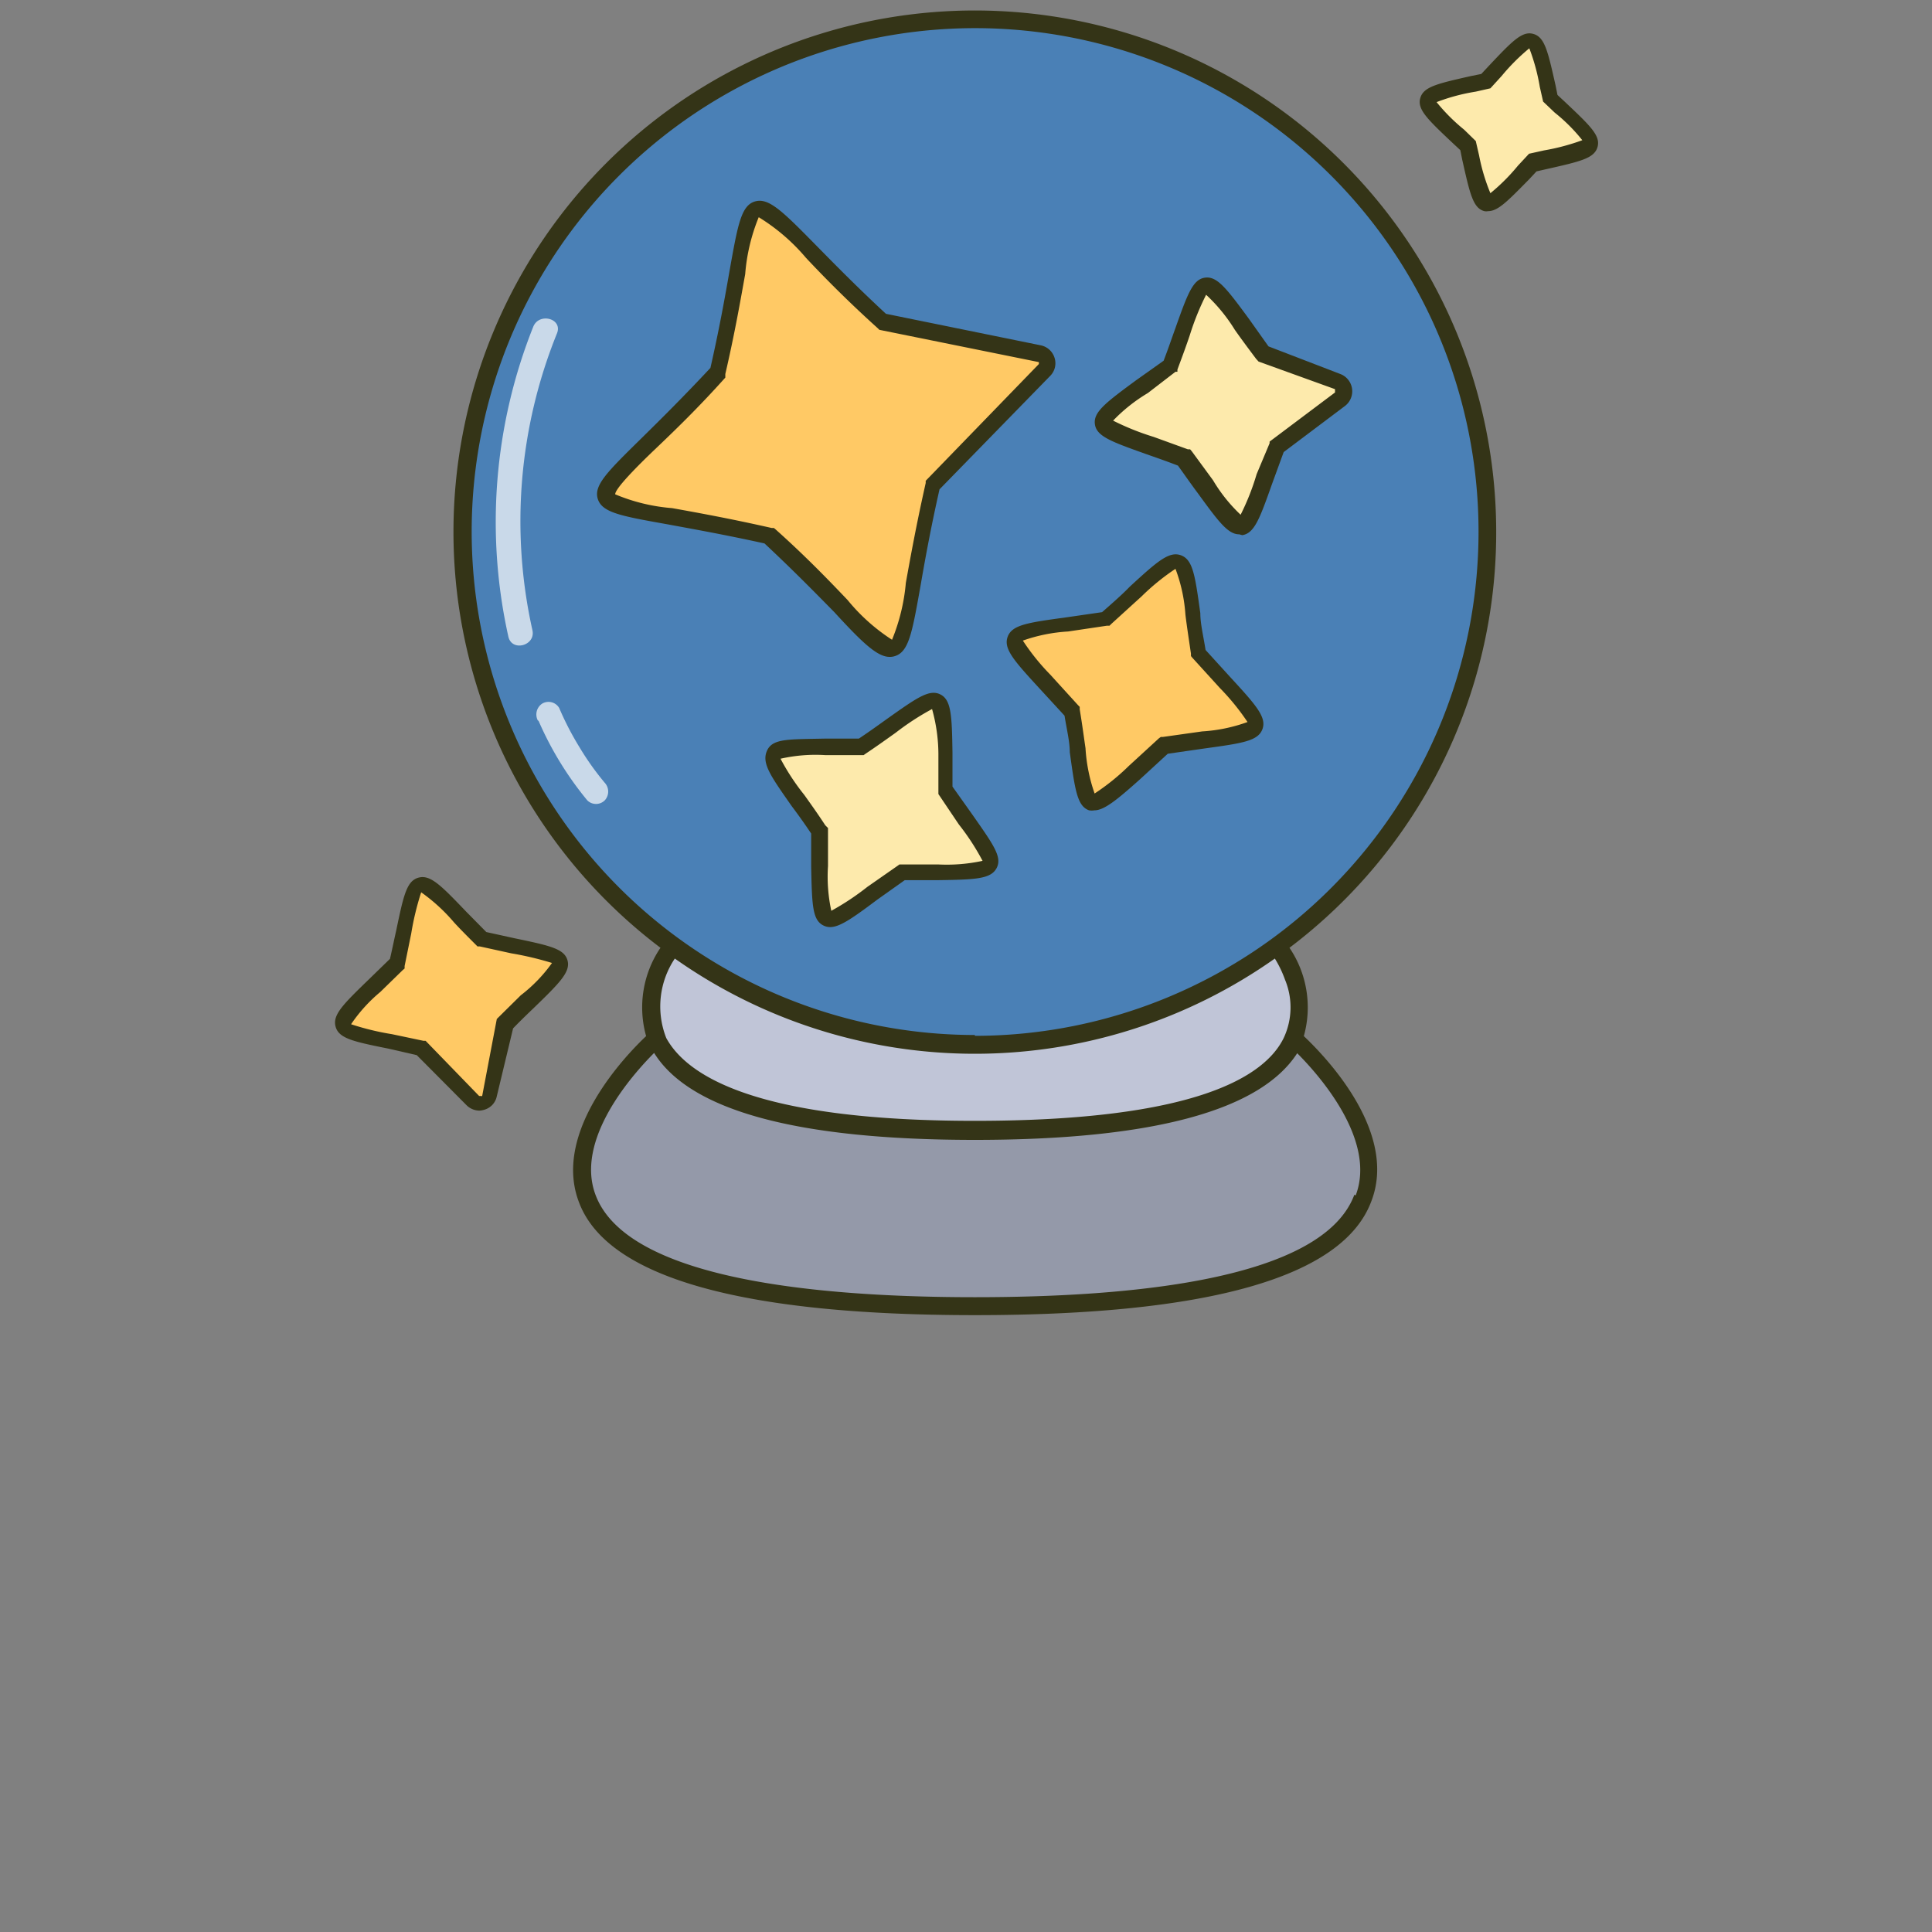 <svg id="LEVELS" xmlns="http://www.w3.org/2000/svg" width="70" height="70" viewBox="0 0 70 70"><rect x="0" y="0" width="70" height="70" fill="#808080" stroke="none"/><defs><style>.cls-1{fill:#4a80b6;}.cls-2{fill:#c0c5d7;}.cls-3{fill:#9499a9;}.cls-4{fill:#fdeaac;}.cls-5{fill:#343417;}.cls-6{fill:#ffc965;}.cls-7{fill:#fff;opacity:0.7;}</style></defs><g id="Layer_174" data-name="Layer 174"><path class="cls-1" d="M35.32.68c-24.45.44-24.45,36.78,0,37.22,24.45-.44,24.45-36.79,0-37.22Z"/><path class="cls-2" d="M46.91,35.37c-.23-.49-.36-1.22-.93-.95-6.36,4.68-15.22,4.28-21.59-.06-3.33,5,3.56,6.71,10.93,6.66,7.37-.2,12.64-.9,11.59-5.65Zm0,0"/><path class="cls-3" d="M47,37.79c-1.72,2-4.9,3.19-11.63,3.14-6.29,0-10.09-1-11.3-3a.38.38,0,0,0-.58-.07c-6.19,6.79.67,9.68,11.88,9.49,11.23.26,18.53-3.07,11.63-9.59Z"/><path class="cls-4" d="M56.16,3.58c-.6-2.7-.44-2.64-2.34-.65-2.69.6-2.63.45-.64,2.34.6,2.7.45,2.63,2.34.64,2.69-.6,2.63-.44.64-2.33Zm0,0"/><path class="cls-5" d="M53.92,7.65a.36.36,0,0,1-.14,0c-.41-.11-.52-.62-.8-1.86l-.07-.35-.29-.27c-.9-.85-1.28-1.21-1.16-1.62s.62-.52,1.86-.8l.35-.07.27-.29c.85-.9,1.21-1.28,1.62-1.16s.52.62.8,1.86l.07.35.29.27c.9.85,1.28,1.21,1.16,1.62s-.62.52-1.86.8l-.35.08-.27.29C54.64,7.27,54.28,7.65,53.92,7.65ZM52.05,3.7a6.8,6.8,0,0,0,1,1l.42.41.12.52A7,7,0,0,0,54,7a7.13,7.13,0,0,0,1-1l.4-.43.54-.12a7.91,7.91,0,0,0,1.39-.37,6.27,6.27,0,0,0-1-1l-.42-.4-.12-.53a7.26,7.26,0,0,0-.38-1.4,7.39,7.39,0,0,0-1,1L54,3.2l-.53.12A7,7,0,0,0,52.05,3.7Z"/><path class="cls-4" d="M48.43,13.8l-2.68-1c-2.47-3.28-1.94-3.33-3.37.48-3.27,2.47-3.33,1.94.49,3.37,2.46,3.27,1.93,3.33,3.36-.49l2.3-1.72a.37.37,0,0,0-.1-.64Zm0,0"/><path class="cls-5" d="M44.9,19.36c-.41,0-.75-.46-1.5-1.49-.21-.28-.44-.61-.72-1-.44-.17-.82-.3-1.16-.42-1.26-.45-1.79-.64-1.85-1.08s.39-.78,1.49-1.59l1-.71c.17-.44.3-.83.42-1.16.45-1.27.64-1.79,1.08-1.85s.78.39,1.59,1.49l.71,1,2.6,1a.67.67,0,0,1,.17,1.16l-2.22,1.67-.42,1.15c-.45,1.27-.64,1.79-1.08,1.86Zm-1.2-8.68a9.55,9.55,0,0,0-.59,1.46c-.12.36-.27.77-.45,1.25l0,.08-.07,0-1,.77a6,6,0,0,0-1.26,1,9.39,9.39,0,0,0,1.47.59l1.24.45.08,0,.06.07.77,1.05a5.74,5.74,0,0,0,1,1.25,8.76,8.76,0,0,0,.58-1.47L46,16.06,46,16l2.37-1.78s0-.06,0-.07,0,0,0-.05h0l-2.77-1L45.51,13c-.3-.4-.56-.75-.77-1.05A6.09,6.09,0,0,0,43.7,10.68Z"/><path class="cls-4" d="M34.23,28.6c-.14-4.09.33-3.83-3-1.53-4.1.14-3.83-.33-1.53,3,.14,4.1-.33,3.84,3,1.54,4.1-.14,3.84.33,1.54-3Zm0,0"/><path class="cls-5" d="M30.08,33.59a.54.54,0,0,1-.25-.06c-.4-.2-.41-.76-.44-2.13q0-.52,0-1.2c-.26-.39-.5-.72-.71-1-.77-1.1-1.09-1.55-.89-2s.77-.41,2.14-.44l1.19,0c.39-.26.72-.5,1-.7,1.1-.78,1.55-1.1,1.95-.9s.42.77.44,2.13c0,.35,0,.75,0,1.21l.71,1c.77,1.1,1.1,1.55.89,1.95s-.76.42-2.13.44l-1.2,0-1,.71C30.9,33.26,30.43,33.59,30.08,33.59Zm3.69-7.9a9.5,9.5,0,0,0-1.32.86c-.31.22-.67.48-1.09.76l-.07.05H31.2l-1.29,0a5.74,5.74,0,0,0-1.63.13,8.2,8.2,0,0,0,.86,1.31c.22.31.48.67.76,1.1L30,30v.08c0,.5,0,.93,0,1.3A5.84,5.84,0,0,0,30.12,33a9.5,9.5,0,0,0,1.31-.87l1.09-.76.07-.05h.09l1.3,0a6.13,6.13,0,0,0,1.62-.13,8.58,8.58,0,0,0-.86-1.32L34,28.77l0-.07v-.09c0-.49,0-.92,0-1.3A6.13,6.13,0,0,0,33.77,25.69Z"/><path class="cls-6" d="M43.43,23.62c-.67-4.29-.12-4.06-3.36-1.22-4.29.67-4.06.11-1.22,3.36.67,4.29.11,4.06,3.36,1.22,4.29-.67,4.06-.12,1.22-3.36Zm0,0"/><path class="cls-5" d="M39.65,29.36a.58.58,0,0,1-.19,0c-.43-.15-.51-.73-.7-2.11,0-.38-.11-.82-.19-1.32l-.92-1c-.92-1-1.3-1.43-1.14-1.86s.72-.51,2.11-.7l1.31-.19c.4-.35.74-.65,1-.92,1-.92,1.43-1.3,1.86-1.14s.51.72.7,2.1c0,.38.11.82.19,1.33l.91,1c.92,1,1.31,1.44,1.15,1.87s-.73.51-2.11.7l-1.32.19-1,.92C40.45,29,40,29.36,39.65,29.36Zm2.94-8.75a8.23,8.23,0,0,0-1.23,1c-.31.28-.67.61-1.1,1l-.06.06h-.09l-1.41.21a5.94,5.94,0,0,0-1.64.33,8.09,8.09,0,0,0,1,1.24c.28.31.61.67,1,1.1l.06.06v.09c.09.54.15,1,.21,1.41a6,6,0,0,0,.33,1.64,8.09,8.09,0,0,0,1.24-1l1.09-1,.07-.05.08,0,1.42-.2a5.8,5.8,0,0,0,1.64-.34,8.58,8.58,0,0,0-1-1.23l-1-1.1-.05-.06,0-.09c-.08-.54-.15-1-.2-1.41A5.8,5.8,0,0,0,42.59,20.61Z"/><path class="cls-6" d="M37.61,12.8l-5.7-1.16C26,6.16,27.74,5.68,26,13.48c-5.48,5.89-6,4.17,1.84,5.94,5.89,5.48,4.17,6,5.94-1.83l4-4.17a.38.38,0,0,0-.19-.62Zm0,0"/><path class="cls-5" d="M32.23,23.8c-.45,0-1-.53-2-1.62-.65-.66-1.45-1.48-2.53-2.49-1.45-.32-2.64-.53-3.5-.69-1.68-.3-2.38-.42-2.54-.92s.36-1,1.6-2.22c.66-.65,1.47-1.45,2.48-2.53.33-1.45.54-2.64.69-3.5.3-1.68.42-2.38.92-2.53s1,.35,2.22,1.59c.65.66,1.45,1.48,2.53,2.48l5.6,1.14a.66.66,0,0,1,.51.46.65.65,0,0,1-.17.66l-4,4.1c-.33,1.46-.54,2.64-.69,3.51-.3,1.68-.42,2.37-.92,2.53A.57.57,0,0,1,32.23,23.8ZM27.49,7.87h0A6.84,6.84,0,0,0,27,9.93c-.16.89-.37,2.11-.72,3.62l0,.07,0,.06c-1,1.12-1.92,2-2.56,2.61s-1.44,1.42-1.43,1.62a6.64,6.64,0,0,0,2.06.5c.89.16,2.11.38,3.61.72l.08,0,.06.05c1.12,1,2,1.92,2.61,2.56a6.93,6.93,0,0,0,1.61,1.44h0a7.06,7.06,0,0,0,.5-2.06c.16-.89.38-2.11.72-3.62l0-.08,4.1-4.23s0-.06,0-.07,0,0,0,0h0l-5.78-1.17-.06-.06c-1.11-1-2-1.91-2.6-2.55A7.1,7.1,0,0,0,27.49,7.87Z"/><path class="cls-6" d="M17.12,39.83a.37.37,0,0,0,.62-.18l.58-2.58c2.7-2.69,2.81-2.24-.89-3.07-2.69-2.7-2.24-2.81-3.07.89-2.7,2.68-2.81,2.24.89,3.06Zm0,0"/><path class="cls-5" d="M17.37,40.24a.67.67,0,0,1-.47-.2l-1.8-1.81-1-.23c-1.29-.26-1.82-.37-1.94-.8s.27-.81,1.23-1.74l.74-.72c.09-.39.16-.74.22-1,.27-1.29.38-1.82.81-1.94s.81.27,1.73,1.23l.73.74,1,.22c1.29.27,1.82.38,1.94.8s-.27.81-1.23,1.74c-.22.21-.47.45-.74.73L18,39.72a.64.64,0,0,1-.46.49A.69.69,0,0,1,17.37,40.24Zm-2.11-7.91a10.11,10.11,0,0,0-.36,1.49L14.66,35l0,.09-.07.06-.81.79a5.62,5.62,0,0,0-1.06,1.17,9.49,9.49,0,0,0,1.48.36l1.14.24.08,0,1.94,2s.05,0,.06,0a.09.09,0,0,0,.05,0L18,36.92l.07-.07.8-.79A5.48,5.48,0,0,0,20,34.89a11.63,11.63,0,0,0-1.48-.35l-1.14-.25-.08,0-.06-.06c-.3-.3-.57-.57-.79-.81A6.41,6.41,0,0,0,15.26,32.33Z"/><path class="cls-5" d="M54.21,19.29A18.89,18.89,0,1,0,23.93,34.34a3.85,3.85,0,0,0-.52,3.2c-.72.68-3.4,3.45-2.44,6,1,2.73,5.86,4.11,14.35,4.11s13.33-1.38,14.36-4.11c1-2.55-1.72-5.32-2.44-6a3.85,3.85,0,0,0-.52-3.2,18.85,18.85,0,0,0,7.49-15.05Zm-5.14,24C47.92,46.37,41,47,35.32,47s-12.59-.64-13.74-3.7c-.76-2,1.32-4.35,2.12-5.15C25,40.24,28.89,41.3,35.32,41.3S45.66,40.24,47,38.16c.8.8,2.88,3.15,2.12,5.15ZM46.56,35.5a2.61,2.61,0,0,1-.05,2.11c-.68,1.39-3.18,3-11.19,3s-10.45-1.67-11.18-3a3.12,3.12,0,0,1,.31-2.88,18.85,18.85,0,0,0,21.74,0,4,4,0,0,1,.37.77Zm-11.24,2A18.24,18.24,0,1,1,53.57,19.29,18.26,18.26,0,0,1,35.32,37.53Zm0,0"/><path class="cls-7" d="M19.32,11.84a19.09,19.09,0,0,0-.9,11.23c.13.56,1,.32.87-.24a18.14,18.14,0,0,1,.89-10.75c.22-.54-.65-.77-.86-.24Z"/><path class="cls-7" d="M19.51,26.11A12.08,12.08,0,0,0,21.28,29a.45.45,0,0,0,.63,0,.47.47,0,0,0,0-.64A10,10,0,0,1,21,27.08a10.74,10.74,0,0,1-.74-1.43.45.45,0,0,0-.61-.16.47.47,0,0,0-.16.62Z"/></g></svg>